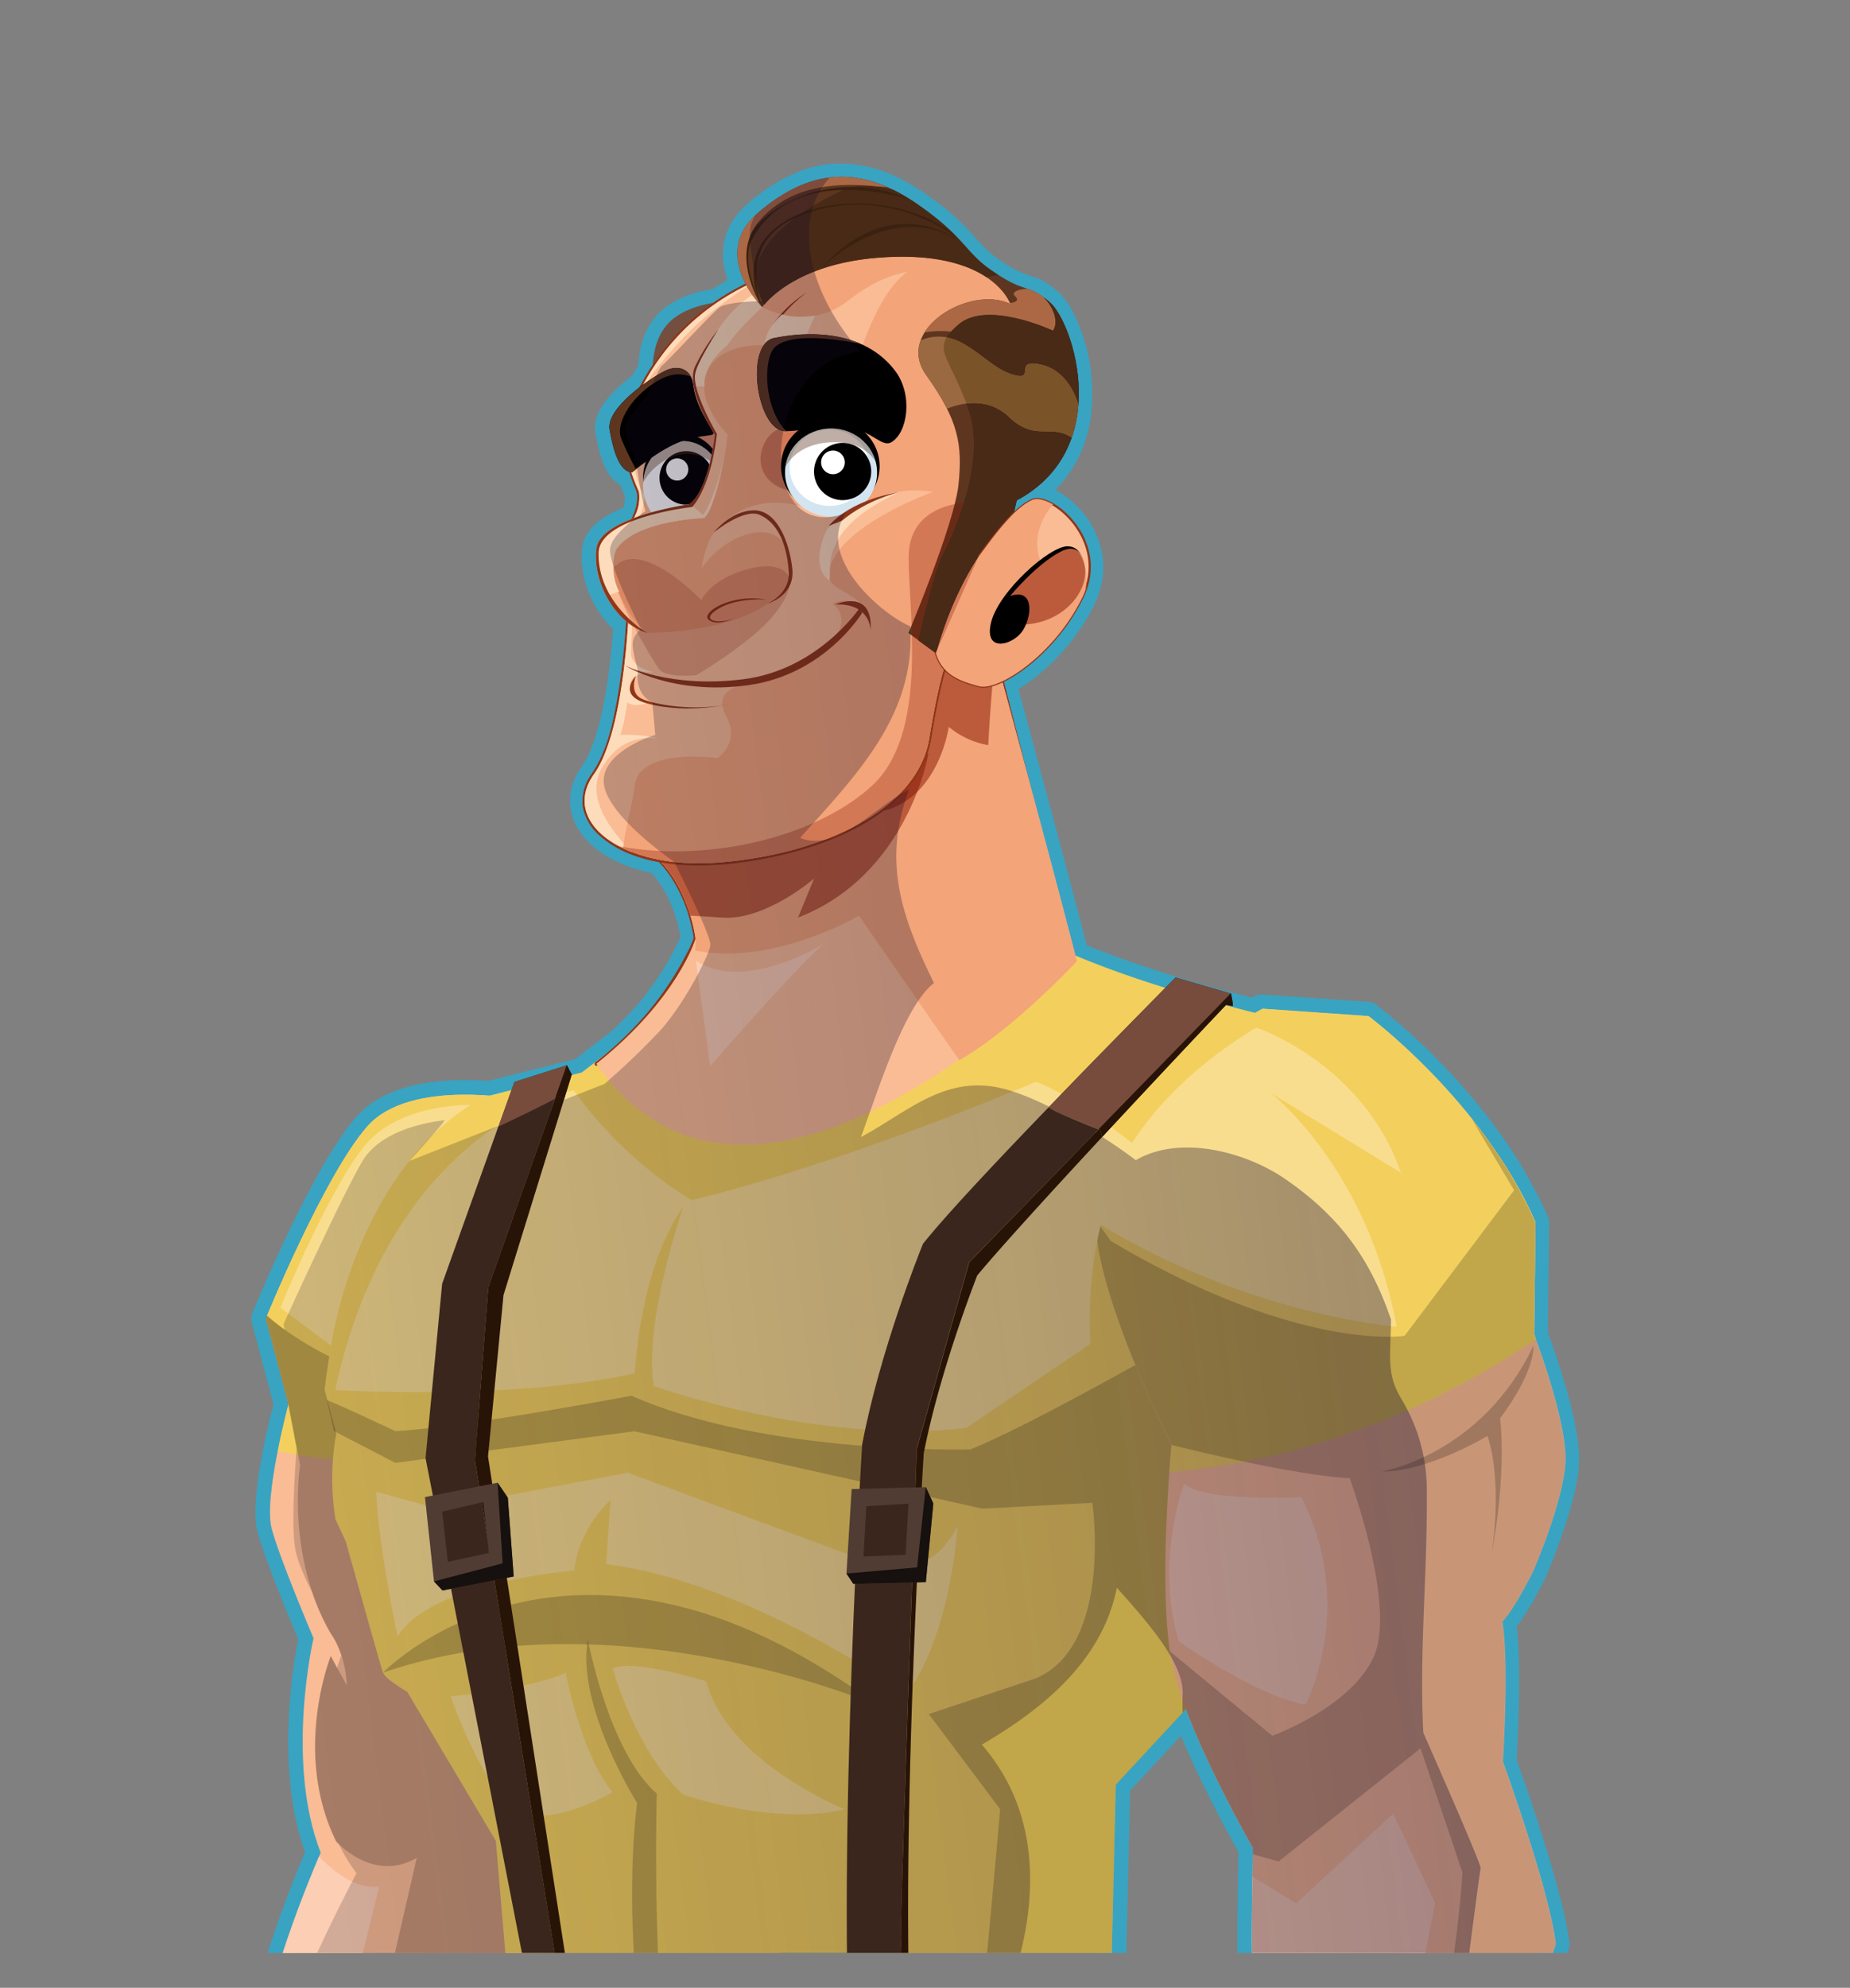 <svg xmlns="http://www.w3.org/2000/svg" xmlns:xlink="http://www.w3.org/1999/xlink" viewBox="0 0 636 683"><rect x="0" y="0" width="636" height="683" fill="#808080" stroke="none"/><defs><style>.cls-1,.cls-26,.cls-4{fill:none;}.cls-2{isolation:isolate;}.cls-3{clip-path:url(#clip-path);}.cls-4{stroke:#0bbbef;stroke-linejoin:round;stroke-width:10px;mix-blend-mode:overlay;}.cls-26,.cls-4{stroke-linecap:round;}.cls-30,.cls-31,.cls-4{opacity:0.6;}.cls-5{fill:#fabc95;}.cls-6{fill:#f3d05d;}.cls-18,.cls-7{opacity:0.2;}.cls-16,.cls-30,.cls-31,.cls-7{mix-blend-mode:multiply;}.cls-8{fill:#00518c;}.cls-9{fill:#8f3618;}.cls-10{fill:#f3a479;}.cls-11,.cls-14,.cls-19{fill:#851200;}.cls-11{opacity:0.5;}.cls-12{fill:#744f3f;}.cls-13{fill:#fddcbc;}.cls-14{opacity:0.3;}.cls-15{fill:#fff;}.cls-16,.cls-17{fill:#5e3620;}.cls-16{opacity:0.4;}.cls-20{fill:#ac6845;}.cls-21{fill:#492a17;}.cls-22{fill:#9b6941;}.cls-23{fill:#3b210f;}.cls-24{fill:#7b5329;}.cls-25{fill:#d2e5f0;}.cls-26{stroke:#8f3618;stroke-miterlimit:10;stroke-width:0.75px;}.cls-27{fill:#7ed2fc;}.cls-28{fill:#f9dd8f;}.cls-29{fill:#fcceb4;}.cls-30{fill:url(#linear-gradient);}.cls-31{fill:url(#linear-gradient-2);}.cls-32{fill:#3a261d;}.cls-33{fill:#281307;}.cls-34{fill:#774c3d;}.cls-35{fill:#513c33;}.cls-36{fill:#16100e;}</style><clipPath id="clip-path"><rect class="cls-1" x="-135.66" y="37" width="843.66" height="634" transform="translate(572.34 708) rotate(-180)"/></clipPath><linearGradient id="linear-gradient" x1="8368.39" y1="178.6" x2="8375.2" y2="179.46" gradientTransform="matrix(-1, 0, 0, 1, 8717.74, 0)" gradientUnits="userSpaceOnUse"><stop offset="0" stop-color="#2a184e"/><stop offset="0.4" stop-color="#160c28" stop-opacity="0.51"/><stop offset="0.78" stop-color="#06030b" stop-opacity="0.14"/><stop offset="1" stop-opacity="0"/></linearGradient><linearGradient id="linear-gradient-2" x1="7837.53" y1="688.21" x2="9055.24" y2="842.97" xlink:href="#linear-gradient"/></defs><g class="cls-2"><g id="Capa_1" data-name="Capa 1"><g class="cls-3"><path class="cls-4" d="M79.52,874.35c.14,1.66,1.75,4.14,4.25,7.07l2-.56,1.76,5.47c1.56,1.61,2.64,1.74,4.48,3.45l3.12-1,2.65,7.25c3.35,3,3.53,2.65,6.89,4.06l5.1-.85s1.66,4.2,3.32,8.47c5.25,4.18,9,7,9,7l20.23-7-.7-11.23,15.44-4.1L165.84,874s1.32-11.94-1-22.3c-.53-3.31-1.32-6-2.48-7.27-5.51-10.92-20.25-32.77-20.25-32.77l-13.25-22.09s29-34.68,41.77-44.33a9.21,9.21,0,0,0,1.34-1.32c-.72,3.1-9.24,41.29-6.23,111,3.14,72.73,37.7,146.3,37.7,146.3L205,1024.6l-3.14,19.23L209,1058l-2.35,17.56,4.71,14.21L205,1106.53a28.31,28.31,0,0,0,.63,3.7l-3.41.45-1.28,5.49s54.93,158.25,54.93,161.92-4.47,7.33.64,11.61a9.19,9.19,0,0,1,3.19,9.77s-7,6.72-12.13,12.83S194,1352,191.4,1353.24s-22.35-3.06-37,.61-14.69,15.28-14.69,15.28l-.1.38h0l-3.09,11.83s2,.77,5.51,1.88h0l.12,0,1.84.57h0c.65.2,1.35.41,2.07.61l.41.12,2,.57.32.09,2.43.65.58.14,2.18.55.59.14c.89.22,1.8.43,2.73.64l.73.16c.76.17,1.54.34,2.34.5l.8.17,3,.59.78.15,2.57.45.92.15c1.08.18,2.17.35,3.28.51l.75.11c.93.13,1.87.26,2.83.37l1,.13c1.17.14,2.34.27,3.54.38l.58.06,3.17.26,1,.07c1.25.09,2.5.16,3.76.22h.35c1.16,0,2.34.08,3.51.1h1c1.3,0,2.6,0,3.91,0,31.94-.61,49.18-1.22,57.48-8.55S284,1374,284,1374v6.72l6.38,4.28c21.08,3,62.59-5.5,62.59-5.5,1.28-6.11,3.84-25,3.84-25l-3.84-1.22c3.2-22-14.69-61.71-14.69-61.71l-10.21-4.28,3.19-3.66-3.19-6.11s-6.39-37.27-7-50.72-1.92-65.37-1.28-69-1.91-55.6-1.91-55.6L314,1096l-.49.07c.06-3.33-.12-5.43-.12-5.43l-12.57-17.56v-12.54l-8.64-5.85c1.57-5-.78-17.56-.78-17.56s-8.64-5-11-7.52-8.63-10.87-8.63-10.87l-4.71-111.19c28.27,87.78,66,119.55,66,119.55s7.07,26.75,2.36,31.77,3.14,18.39,5.49,24.25,3.14,30.09,3.14,30.09a22.59,22.59,0,0,0,2.72,6.74c4.57,17.59,19.35,71.92,33.69,95.8,17.25,28.72,22.36,67.83,23,70.27s-1.92,6.72-.64,9.17,3.19,5.49,1.27,9.77,2.56,4.28,2.56,4.28l3.83,8.55s-4.47,4.89-5.75,9.78,3.2,6.72,3.84,8.55-.64,7.33-.64,20.78-17.25,33.6-26.19,42.15-8,26.44-8,26.44l-4.47,1.22-.63,8.55s1.86,4.28,8.09,8.39h0l0,0c.38.25.76.49,1.17.73l.08,0c.39.23.8.47,1.22.7l.18.09,1.23.64.25.11,1.28.6.32.13c.43.18.86.37,1.32.54.13.06.27.1.41.15.44.17.88.34,1.34.5l.53.16,1.35.44.64.17c.45.13.9.26,1.37.38l.75.18c.45.11.91.22,1.39.32l.85.17,1.41.27,1,.15,1.43.22,1.11.13c.48,0,.95.12,1.44.16l1.25.11,1.44.11,1.39.07c.49,0,.95,0,1.45.06s1.08,0,1.63,0l1.36,0c1,0,2.07,0,3.14-.06,34.49-1.22,59.4-14.06,62-18.94s4.47-21.39,4.47-21.39c9.93,1.45,14.05-4.89,14.05-4.89l-.88-17.2h0l-.4-7.85s-1.27-10.38-4.47-15.27-6.38-29.94-6.38-29.94,1.91-9.16,2.55-11-4.47-3.66-8.3-3.66,3.83-4.28,5.11-6.73-5.75-22-5.75-22a125.92,125.92,0,0,1,1.28-33.6c3.19-18.33,2.55-94.1,1.27-106.32s-20-61.77-20-61.77l-4.49-3.82-1.26-1.07-1.54.38a34.79,34.79,0,0,0-2.28-8.67l-14.92-13.37-5.5-17.56-23.65-14.56,5.43-24.7-7.9-10.52s-5.92-37.31-6.42-49.4S385,783.7,385,783.7s3.46-15.77,5.92-22.6S382,680.69,382,680.69l1.57-67.45,24.13-26c8.42,22.39,23.07,47.75,23.07,47.75s0,.15,0,.41,0,.93,0,1.71h0c-.1,4.55-.34,15.8-.36,27.31v4c0,.62,0,1.23,0,1.85v.07c0,.62,0,1.23,0,1.84v.18c0,.55,0,1.1,0,1.65,0,.07,0,.14,0,.21,0,.58,0,1.16,0,1.74v.2c0,.5,0,1,0,1.47,0,.12,0,.24,0,.37l0,1.62v.09c0,.5,0,1,0,1.48v.35c0,1,.06,2,.1,3,0,.12,0,.23,0,.34,0,.42,0,.82,0,1.22a1.28,1.28,0,0,1,0,.19c0,.45,0,.88.07,1.3,0,.1,0,.2,0,.3,0,.35,0,.7.06,1,0,.08,0,.17,0,.25,0,.39.05.77.08,1.13,0,.08,0,.16,0,.24,0,.3,0,.6.07.88l0,.23c0,.34.06.65.09,1a1,1,0,0,1,0,.17l.09.72,0,.21c0,.26.08.52.12.75,0,0,0,0,0,.08,0,.2.08.39.11.57a.83.83,0,0,1,0,.15,5,5,0,0,0,.14.53c2.33,7.59,12.13,32.89,12.13,32.89l4.32,54.63s-17.8,19.38-28.09,30.85l-3.21,3.59-1.2,1.34-.88,1-1.39,1.55-.59.66-1.35,1.51-.54.61c-.5.56-1,1.1-1.45,1.63l-.23.25c-2.27,2.56-4.13,4.69-5.67,6.51l-.09.1-1,1.22-.07.09c-6.19,7.48-6.39,9.43-8.41,16.75-2.08,7.54.39,17,6.72,22.94a11.68,11.68,0,0,1,8.7,6.33s1.93,4.92,3.75,9.63c1,6.19,2.29,5.92,3,7.77,1.21,3.28,14.16,7.7,19,4.42s18.22-7.75,18.22-7.75,12.94-4.82,17.84-6.45c5.45-.82,12.14-11.82,12.14-11.82a7.69,7.69,0,0,0,5.5-.94,11.38,11.38,0,0,0,5.53-5.5c7.36-11.44-3-64-3-64l43.54-137.58c-2.33-19-18.2-62.62-18.2-62.62s2.14-34-.2-48.12c4-4,10.47-17,10.47-17s10.27-23.4,11.2-37.31c.81-12.05-7.82-36.4-10.16-42.73h0l0-.05c-.35-1-.56-1.5-.56-1.5l.47-38.58c-.66-1.52-1.36-3-2.07-4.49l-.66-1.34c-.53-1.06-1.06-2.1-1.6-3.14l-.74-1.39c-.6-1.11-1.22-2.2-1.84-3.29l-.54-1q-1.25-2.14-2.55-4.23l-.2-.3q-1.2-1.92-2.45-3.78c-.19-.3-.39-.59-.6-.89-.74-1.09-1.48-2.17-2.24-3.24l-.51-.72a215.67,215.67,0,0,0-41.42-43.08l-36.41-2.53c-.85.44-1.72.92-2.6,1.44-18.43-4.59-41.62-11.23-61.77-19.68-7.52-29.2-19.94-75.08-25.13-94.22,8.67-4.09,20.67-14.68,27.58-28.92.23-.49.44-1,.63-1.44s.31-.78.45-1.17h0c5.27-14.67-5.56-27.1-13.3-30.28h0c-.31-.13-.62-.24-.93-.34l-.06,0c-.29-.09-.56-.16-.83-.22l-.12,0a6.75,6.75,0,0,0-.72-.12l-.17,0c-.22,0-.42,0-.62,0h-.2a5,5,0,0,0-.56.07l-.18,0a4.62,4.62,0,0,0-.66.21,23.11,23.11,0,0,0-6.38,4.67l1.06-4.54c12.43-6.67,18.31-16.76,20.4-27.18h0q.27-1.32.45-2.64a1.38,1.38,0,0,0,0-.2h0a57.77,57.77,0,0,0-5.63-32.62h0c-.17-.32-.34-.62-.51-.92s-.25-.44-.38-.65-.23-.37-.34-.54-.31-.48-.46-.71-.3-.43-.46-.64l-.24-.32c-.21-.28-.43-.53-.64-.77l-.16-.17c-.23-.24-.46-.47-.68-.66-.37-.33-.72-.62-1.06-.89l-.13-.1-.13-.11c-.35-.28-.68-.53-1-.76l-.16-.12c-.31-.23-.61-.43-.9-.62l-.13-.08c-.29-.19-.57-.36-.84-.52l-.05,0c-.28-.16-.56-.3-.82-.43h0l-.78-.35-.06,0-.76-.3h0a39.64,39.64,0,0,1-10.84-5l-1.08-.7-.19-.13-1.3-.88c-9.06-6.26-9.06-11.53-25.74-22.94-.66-.45-1.31-.88-2-1.3h0a58.51,58.51,0,0,0-7.9-4.25h0a45.59,45.59,0,0,0-6-2.15l-.21,0c-1-.26-1.92-.49-2.87-.67h0a35.1,35.1,0,0,0-5.69-.62H290c-.9,0-1.81,0-2.7,0h-.14a34.47,34.47,0,0,0-5.35.76l-.29.07c-.85.2-1.69.42-2.53.68l-.26.09a39.31,39.31,0,0,0-5,2l-.39.18c-.79.38-1.57.78-2.35,1.22l-.39.22c-.79.44-1.57.9-2.35,1.4l-.06,0c-.79.5-1.57,1-2.35,1.58l-.45.32c-.75.54-1.49,1.1-2.24,1.69l-.44.35c-.77.61-1.54,1.25-2.31,1.91-9.76,8.44-7.3,18.25-3.72,24.81l-.34.16-.07,0c-1.12.56-2.24,1.15-3.35,1.76l-.18.1c-1.08.6-2.15,1.24-3.22,1.89a2.26,2.26,0,0,1-.26.16c-.8.5-1.61,1-2.4,1.56-4.56.6-10.2,2-14.6,5.12-5.73,4.1-7.71,10.86-7.85,17.79-.61,1-1.21,1.91-1.79,2.9-.09.14-.17.29-.26.44-.4.69-.8,1.4-1.19,2.11-5.93,4.34-12.42,10.56-11.54,15.49,1.3,7.28,3.36,14.32,7.52,14.65.69,2.06,1.51,4.27,2.54,6.58a14.08,14.08,0,0,1-1.23,8.15c-.13.3-.28.63-.44,1-6.48,2.41-12.28,5.82-12.89,10.41C204,197,208.36,208,215.93,214c-.93,14.8-3.69,40.74-11.75,52.06-.33.45-.61.91-.89,1.36l-.19.33c-.26.44-.5.89-.71,1.33l-.06.15c-.19.41-.35.81-.49,1.21a2.79,2.79,0,0,0-.12.34,12.75,12.75,0,0,0-.38,1.3,2.21,2.21,0,0,0-.05.25c-.08.37-.15.73-.2,1.1,0,.11,0,.23,0,.35-.05.41-.07.82-.08,1.24,0,.11,0,.22,0,.33,0,.33,0,.66.05,1,0,.12,0,.24,0,.37a11.22,11.22,0,0,0,.19,1.16c0,.14.07.27.1.41.08.29.16.59.26.88l.12.38c.13.37.28.73.44,1.08.07.16.15.31.22.47s.27.5.41.75.19.35.3.52.38.59.58.88l.37.5c.16.21.33.43.51.64s.41.48.63.72.37.4.56.59l.53.53.57.51.95.81.55.43.71.52.56.39c.42.28.85.56,1.29.83l.54.32.88.51.47.24c.55.29,1.1.57,1.68.83l.57.27c1.17.52,2.39,1,3.68,1.45l.53.18c.44.15.87.29,1.32.42l.67.2.15,0,.18.05c.33.09.66.19,1,.27l.63.16.52.13,1.54.35.63.13.57.12.24.24c.3.3.6.62.89.93l.33.36c.39.44.77.88,1.14,1.34l.08.11c.34.42.66.84,1,1.27l.3.42.69,1,.31.47c.22.33.42.67.63,1l.27.44.67,1.18.14.25c.27.5.54,1,.78,1.5l0,0c.24.47.46,1,.68,1.42.05.1.09.19.13.29l.52,1.18.12.29c.18.42.34.84.5,1.25l.06.14c.56,1.45,1,2.85,1.41,4.15h0a50.61,50.61,0,0,1,1.75,7.85s-4.25,11.67-15.51,25.25a125.31,125.31,0,0,1-9.62,10L200,368.5s-16.61,4.1-31.7,7.95c-12.45-1-32.31-.49-42,10.54-14.79,16.77-34.91,66.06-34.91,66.06l7.8,29.47-.08.34c0,.07,0,.16-.07.25a.94.94,0,0,0,0,.16c0,.1-.06.22-.09.34l-.06.22c0,.14-.08.3-.12.47s0,.13,0,.21-.1.39-.15.61l-.06.21c0,.21-.11.44-.16.66l-.08.31L98,487c0,.1-.05.2-.07.3l-.21.87a2.46,2.46,0,0,0-.07.29c-.07.3-.14.6-.22.92,0,.12-.06.24-.08.36-.08.32-.15.64-.23,1,0,.12,0,.24-.08.37q-.12.51-.24,1.05c0,.12,0,.24-.08.36-.08.37-.17.74-.25,1.11,0,.13-.05.26-.08.38-.08.39-.17.77-.25,1.17,0,.12-.05.25-.08.38-.09.4-.17.81-.26,1.22,0,.12,0,.24-.07.37-.09.42-.17.84-.26,1.27v.08h0c-1.92,9.64-3.57,21.1-2.07,26.7,2.88,10.67,14.38,37.6,14.38,37.6S98,605,110.27,636.49c0,0-.33.76-.89,2.1l-.07.15c-.1.25-.21.5-.33.79l-.1.23c-.11.28-.23.56-.36.86s-.33.81-.52,1.25c0,.12-.1.25-.15.37-.14.36-.29.71-.45,1.1l-.2.5-.46,1.13-.21.53-.5,1.24-.21.54-.56,1.39c-.06.18-.13.35-.2.52-.2.5-.39,1-.6,1.53l-.19.51L103.6,653l-.15.4c-.27.7-.53,1.41-.81,2.14l0,.08c-.87,2.32-1.76,4.77-2.65,7.3,0,.13-.1.27-.14.4-.25.69-.49,1.38-.73,2.08l-.21.61c-.21.64-.43,1.28-.65,1.93l-.23.69c-.21.63-.42,1.26-.62,1.89l-.24.74c-.21.63-.41,1.27-.61,1.92-.08.22-.15.45-.22.68-.22.7-.43,1.39-.64,2.09,0,.17-.11.34-.16.52-.26.85-.51,1.71-.76,2.56a.06.06,0,0,1,0,0c-.26.9-.51,1.8-.75,2.69a.19.19,0,0,0,0,.07q-.34,1.25-.66,2.46c-.06.24-.11.47-.17.7-.16.61-.31,1.21-.46,1.81-.07.29-.13.58-.2.86-.13.55-.25,1.09-.37,1.62l-.21.92c-.1.51-.21,1-.31,1.51-.07.32-.13.63-.19.94-.09.48-.18,1-.27,1.44,0,.31-.11.62-.16.92-.08.48-.15,1-.23,1.43,0,.28-.08.57-.13.85-.07.51-.13,1-.19,1.5,0,.23-.06.46-.08.69-.08.71-.15,1.42-.19,2.1-1.65,22.86-.23,89.15-.23,89.15s0,.25-.11.72c0,.11,0,.22,0,.35s-.06.35-.09.56,0,.19,0,.3,0,.17,0,.26-.06.41-.1.63a.77.77,0,0,1,0,.15c0,.17,0,.34-.08.52-.06.39-.12.82-.19,1.27a.59.59,0,0,1,0,.13l-.06.41c0,.28-.08.56-.12.86,0,.09,0,.19,0,.29,0,.31-.09.63-.14,1l-.06.37c-.06.41-.12.83-.18,1.27l0,.17c-.07.46-.14.94-.21,1.42,0,.1,0,.21,0,.32-.06.34-.11.69-.16,1.05s-.07.47-.1.71-.12.78-.18,1.19c0,.11,0,.23,0,.35-.08.56-.17,1.14-.25,1.73l0,.22c-.08.52-.16,1-.23,1.57,0,.15,0,.29-.07.44-.07.5-.14,1-.22,1.53,0,.11,0,.22,0,.33-.19,1.32-.38,2.68-.58,4.08v0c-.11.71-.21,1.42-.31,2.14v0C82.9,839.27,79,868.38,79.52,874.35ZM347.2,177.75c-.77.81-1.54,1.65-2.29,2.53v-.21C345.84,179.07,346.61,178.3,347.2,177.75Z"/><path class="cls-5" d="M109.75,899.26l-5.1.85c-3.36-1.41-3.54-1.05-6.89-4.06l-2.65-7.25-3.12,1c-1.84-1.71-2.92-1.84-4.48-3.45l-1.76-5.47-2,.56c-2.5-2.93-4.11-5.41-4.25-7.07-.82-9.91,10.4-83.66,10.4-83.66s-1.42-66.29.23-89.15,20.12-65,20.12-65c-12.32-31.5-2.46-73.68-2.46-73.68s-11.5-26.93-14.38-37.6,5.75-42.69,5.75-42.69l-7.8-29.47S111.5,403.76,126.29,387s53-9.14,53-9.14,1.24,185,5.34,232.22-1.23,125.51-14,135.17-41.77,44.33-41.77,44.33l13.25,22.09s14.74,21.85,20.25,32.77S165.84,874,165.84,874L157,892.42l-15.44,4.1.7,11.23-20.23,7s-3.73-2.82-9-7C111.41,903.46,109.75,899.26,109.75,899.26Z"/><path class="cls-6" d="M126.29,387c14.79-16.77,53-9.14,53-9.14s.4,59.36,1.49,119.42l-30.15,3.14s-31.14,4-55.12-1.9c1.73-8.74,3.68-16,3.68-16l-7.8-29.47S111.5,403.76,126.29,387Z"/><path class="cls-7" d="M134,910.52c-3.85-36.06-6.09-71.55-6.09-71.55s-21-33.83-16-60.16,31.35-140.45,31.35-140.45c-15.05,8.77-27.66-5.64-27.66-5.64C100.42,602,113.72,569,113.72,569l5.5,10.08c-.46-11.46-5.5-17.88-5.5-17.88-15.59-27.05-10.55-57.76-10.55-57.76l-4-20.92-7.8-29.47.42-1c12.61,10.92,27.88,17,27.88,17l39.43-19.26,20.5-35.19c.19,17.51.45,39.7.82,63V478c0,1.54.05,3.1.08,4.65,0,.5,0,1,0,1.5,0,1.26,0,2.52.07,3.79,0,.5,0,1,0,1.51,0,.78,0,1.56,0,2.34l.06,3.05,0,2.08c.84,46.05,2.08,92.58,3.86,113.11,4.11,47.26-1.23,125.51-14,135.17s-41.77,44.33-41.77,44.33l13.25,22.09s12,23.9,20.25,32.77c4.32,4.63,3.45,29.57,3.45,29.57L157,892.42l-15.44,4.1.7,11.23Z"/><path class="cls-8" d="M382,680.69s11.35,73.58,8.88,80.41S385,783.7,385,783.7s6.91,151.37,7.4,163.46,6.42,49.4,6.42,49.4l7.9,10.52-5.43,24.7,23.65,14.56,5.5,17.56,14.92,13.37s8.64,19.23-5.5,33.44-42.4,29.27-67.53,25.09S344,1113.22,344,1113.22s-.78-24.24-3.14-30.09-10.21-19.23-5.49-24.25-2.36-31.77-2.36-31.77-37.69-31.77-66-119.55l4.71,111.19s6.28,8.36,8.63,10.87,11,7.52,11,7.52,2.35,12.54.78,17.56l8.64,5.85v12.54l12.57,17.56s2.35,26.75-12.57,41-59.68,15.88-77,5-18.84-30.1-18.84-30.1l6.28-16.72-4.71-14.21L209,1058l-7.06-14.21L205,1024.6l-1.57-23.41s-34.56-73.57-37.7-146.3,6.28-111.2,6.28-111.2l-3.14-12.54L176,686.84S263.73,654.46,382,680.69Z"/><path class="cls-7" d="M329.66,808.48l-6.86-96,20.13-38.64c12.58,1.6,25.63,3.81,39.09,6.8,0,0,11.35,73.58,8.88,80.41S385,783.7,385,783.7s6.91,151.37,7.4,163.46,6.42,49.4,6.42,49.4l7.9,10.52-5.43,24.7,23.65,14.56,5.5,17.56,14.92,13.37s8.64,19.23-5.5,33.44c-9.66,9.72-25.92,19.81-43.27,23.91.67-18.57,3.12-37.45,3.12-37.45L414.16,1082l-8-11.57-28.2,1.45s8.68-28.93,2.17-26.76-33.27-16.63-33.27-16.63,12.3-1.45,18.8-2.89,12.3-18.8,12.3-18.8-23.87,1.44-32.55-8.68-.72-45.56-.72-45.56l-16.63-73C329.8,861.4,329.66,808.48,329.66,808.48Z"/><path class="cls-6" d="M236.66,340.32,200,368.5S169.59,376,153.7,380.25c0,0-33.58,24.32-42.1,97.29l4,15a87,87,0,0,0-.26,29.53l3.53,7.52s11.92,42.75,12.8,45.09S140,581.3,140,581.3l30.45,51.2,4.2,49.24s1.54,42.84,53.16,51.29,122-5.84,154.19-52.34l1.57-67.45,36.19-39,40.59-169.58,4.41-49.32s-68.5-12.4-110.07-34C317.81,302.23,236.66,340.32,236.66,340.32Z"/><path class="cls-9" d="M341.55,225.43l6.39,24.9,13.17,51.31q3.57,13.92,7.15,27.85l.43-.77-13.88,2.92-34.14,7.23q-21.75,4.65-43.49,9.37-20.79,4.53-41.54,9.22c-9.59,2.19-19.2,4.34-28.7,6.89-.7.18-1.4.37-2.09.57l.48,1.14a112.28,112.28,0,0,0,28-30.82,89.56,89.56,0,0,0,5.35-10.05c.5-1.13,1.18-2.17,1-3.41C238.35,313,234.77,304,229,297.16a44.55,44.55,0,0,0-6.73-6.07,3,3,0,0,1-.9-1.19,6.76,6.76,0,0,1,.35-4.28c1.72-5.16,5.42-9.77,8.84-13.89a160.35,160.35,0,0,1,17.08-17.4,206.69,206.69,0,0,1,22.23-17.21,149.44,149.44,0,0,1,24.46-13.51c7.49-3.18,15.49-5.69,23.65-6.14,6.95-.39,14,.89,19.83,4.91a27.48,27.48,0,0,1,3.9,3.32c.56.58,1.45-.3.89-.88a29.35,29.35,0,0,0-18.4-8.5c-7.74-.75-15.61.88-22.93,3.32a125.68,125.68,0,0,0-24.68,11.73,199.58,199.58,0,0,0-23.29,16.5,188.24,188.24,0,0,0-19.15,17.88c-4.38,4.73-8.69,9.78-11.8,15.46-1.45,2.65-3.75,7.11-1.67,10,.92,1.29,2.55,2,3.73,3a35,35,0,0,1,6.29,7.23,50.58,50.58,0,0,1,6.45,14.59c.44,1.62.82,3.26,1.12,4.91.07.43.11.87.21,1.29,0,.1,0,.17,0,.05a36.68,36.68,0,0,1-2.56,5.64,107.6,107.6,0,0,1-21.77,28.94A110,110,0,0,1,204.7,365c-.53.4-.26,1.35.48,1.14,8.74-2.46,17.64-4.43,26.49-6.47q20.27-4.65,40.59-9.06,21.92-4.79,43.86-9.47,17.89-3.83,35.8-7.6l11.5-2.42c1.76-.37,3.64-.6,5.38-1.13l.23,0a.63.63,0,0,0,.43-.77L356.23,277.6,345,233.75l-2.22-8.65A.63.63,0,0,0,341.55,225.43Z"/><path class="cls-5" d="M342.15,225.26s18.46,67.71,28.05,105c0,0-110.36,114.12-165.19,35.24,28.11-22.38,34.11-43,34.11-43s-2.39-20.88-17.11-30.8S306.55,188.64,342.15,225.26Z"/><path class="cls-10" d="M239.12,322.47s-2.39-20.88-17.11-30.8c-11-7.44,41.9-61.53,84.11-72.83a136.63,136.63,0,0,1,23.06-1,27.15,27.15,0,0,1,13,7.44s18.46,67.71,28.05,105c0,0-21.62,23.2-40.4,34-9.44-13.33-34.52-49.66-34.52-49.66s-29.34,17.3-56.27,12C239.16,324,239.12,322.47,239.12,322.47Z"/><path class="cls-11" d="M274.35,315.27l5.52-13.42S263.09,316.47,248,315.27c-4.18-.33-7.63-.48-10.62-.65-2.08-7-6.48-17-15.36-22.95-5-3.38,3.17-16.36,17.53-30.6,33.93-1.22,79.64-2.13,79.64-2.13S312.23,300.65,274.35,315.27Z"/><path class="cls-12" d="M254.85,103.39s-13.82-.75-22.62,5.53-8.79,18.84-6.78,28.64S254.85,103.39,254.85,103.39Z"/><path class="cls-11" d="M329.18,217.82a27.15,27.15,0,0,1,13,7.44s-1.51,13-2.44,30.77a29.4,29.4,0,0,1-13.57-6.27s-3.73,27.13-26.14,29.49-13.37-47.38-13.37-48.75a30.33,30.33,0,0,1,2.16-5,99.2,99.2,0,0,1,17.33-6.62A136.63,136.63,0,0,1,329.18,217.82Z"/><path class="cls-9" d="M345.63,179.47l2.65-9.77-.52.52c4-.88,7.65-4.17,10.08-7.31a33.69,33.69,0,0,0,5.86-13,53,53,0,0,0,1.06-18.24,50.6,50.6,0,0,0-14-29.42,51.9,51.9,0,0,0-31.65-14.86,127.64,127.64,0,0,0-23.94-.15,115.92,115.92,0,0,0-26.47,5.16A88.42,88.42,0,0,0,243,105.6a81.32,81.32,0,0,0-21.28,24,96.91,96.91,0,0,0-7.67,16.73,7,7,0,0,0-.63,2.25,14,14,0,0,0,.16,1.59,60.92,60.92,0,0,0,1.25,6.84,70.51,70.51,0,0,0,3.43,10.51,7.49,7.49,0,0,1,.79,2.58,13.69,13.69,0,0,1-.45,4.18c-.7,2.67-2.13,5.13-3.14,7.69a32,32,0,0,0-2.29,9.28A21.77,21.77,0,0,0,215,202c.47,1.05.66,1.05.64,2.07-.06,2.49-.17,5-.3,7.46a239.07,239.07,0,0,1-3.05,28.12c-1.59,9-3.64,18.63-8.91,26.27a15.87,15.87,0,0,0-3,11.39,17.32,17.32,0,0,0,6,10c8.76,7.74,21.7,9.95,33,10.07a117.08,117.08,0,0,0,20.55-1.82,129.53,129.53,0,0,0,19.4-4.76c11.23-3.73,22.47-9.21,30.77-17.84a38.49,38.49,0,0,0,8.38-12.86,43.2,43.2,0,0,0,2-8.41c.63-3.72,1.31-7.43,2.08-11.12,1.93-9.25,4.33-18.78,9.67-26.71,1-1.51,2.18-2.89,3.28-4.33a31.55,31.55,0,0,0,3.67-6.47,86.77,86.77,0,0,0,4.82-14.83c.6-2.49,1.16-5,1.58-7.52.16-.94-1.28-1.35-1.44-.4a91.57,91.57,0,0,1-6.38,22.27,29.14,29.14,0,0,1-3.66,6.33c-1.07,1.35-2.14,2.68-3.11,4.11a49.89,49.89,0,0,0-5.15,10.08,104.23,104.23,0,0,0-4.29,15c-.76,3.45-1.43,6.93-2,10.41a73.47,73.47,0,0,1-1.86,9.2c-3.25,10.43-11.74,18.2-20.91,23.62-10.86,6.42-23.21,10.21-35.57,12.44-13.14,2.36-27.06,3.35-40-.48-7.91-2.34-18.43-7.55-19.42-16.88-.45-4.24,1.49-7.57,3.69-11a46.15,46.15,0,0,0,5-11.55c2.92-9.46,4.32-19.39,5.32-29.22q1-10.14,1.32-20.34a8.42,8.42,0,0,0,0-1.23,4.58,4.58,0,0,0-.56-1.26,20.61,20.61,0,0,1-1.19-3.08,20.1,20.1,0,0,1-.81-5.71,28.43,28.43,0,0,1,2-9.76c.87-2.37,2.08-4.6,3-7a14.06,14.06,0,0,0,.91-7.39,24.52,24.52,0,0,0-1.43-3.6q-1-2.62-1.8-5.32a65.56,65.56,0,0,1-1.89-8.21,13.52,13.52,0,0,1-.4-3.46,19.35,19.35,0,0,1,1.35-3.75q.87-2.3,1.84-4.55,1.77-4.08,3.92-8a81.81,81.81,0,0,1,9.49-13.7A79.57,79.57,0,0,1,254.8,99.91a97.48,97.48,0,0,1,26-9.1,126.22,126.22,0,0,1,24.9-2.48c9.57,0,19.26.6,28.2,4.32a48.37,48.37,0,0,1,24.31,22.46,50.51,50.51,0,0,1,4.24,33.58c-1.6,7.44-5.27,15.14-12.22,18.91a10.64,10.64,0,0,1-2.86,1.17.76.76,0,0,0-.53.53l-2.64,9.77a.75.75,0,0,0,1.44.4Z"/><path class="cls-5" d="M344.91,179.27l2.65-9.77s15.07-3.26,16.7-28.72S348,90.47,317.62,88s-84.52,3.26-103.46,60.28a63,63,0,0,0,5.5,20.57,14.08,14.08,0,0,1-1.23,8.15c-2,4.68-7.94,15.27-2,26.07,0,0-.61,46.64-12.22,62.93s9.57,32.79,42.56,30.35,68.44-16.7,72.71-42.77,8.15-35.64,15.07-44,10.39-29.13,10.39-29.13"/><path class="cls-13" d="M217.41,292.82c-14.45-5.5-20.79-16.18-13.23-26.79,11.61-16.29,12.22-62.93,12.22-62.93-5.91-10.8,0-21.39,2-26.07a14.08,14.08,0,0,0,1.23-8.15,63,63,0,0,1-5.5-20.57c9.18-27.64,26.63-43.22,45.65-51.66-8.54,5.34-17.4,11.67-23.61,18.13-16.13,16.75-17.79,23.37-18.2,28.54s-1.66,18.41,3.51,26.89c0,0,.21,5.37-3.51,12s.62,0,.62,0-1.45,36.61-1.66,42S225,231,225,231a15.44,15.44,0,0,1-5.7-.66l2.8,1.07s-6.2,0-5.38,4.76c0,0,.22,3.69,5.59,5.47,0,0-4.14,1.56-6.62-.3,0,0-1.24,8.48-2.48,11.17,0,0,7.86-.42,13.65,1.44,0,0-12.82-3.51-20.27,10.55C201.1,275,211.6,287.18,217.41,292.82Z"/><path class="cls-14" d="M221.28,151.74c0-.47,13.22-10.15,23.2-4s1.39,13.52-8,16.29S221.28,151.74,221.28,151.74Z"/><path d="M221.06,164.23c0,8.38,6.13,15.17,13.68,15.17s13.67-6.79,13.67-15.17-6.12-15.16-13.67-15.16S221.06,155.86,221.06,164.23Z"/><path class="cls-15" d="M221.06,166.7c0,8.38,6.13,15.17,13.68,15.17s13.67-6.79,13.67-15.17-6.12-15.17-13.67-15.17S221.06,158.33,221.06,166.7Z"/><path d="M226.73,164.21a9.2,9.2,0,1,0,9.19-9.2A9.18,9.18,0,0,0,226.73,164.21Z"/><path class="cls-15" d="M229,161.31a3.81,3.81,0,1,0,3.81-3.81A3.82,3.82,0,0,0,229,161.31Z"/><path class="cls-16" d="M247.46,161.17c-3-3.13-8.92-7.1-16.34-4.2a19.89,19.89,0,0,0-10,8.77c.45-7.93,6.37-14.21,13.63-14.21C240.53,151.53,245.46,155.53,247.46,161.17Z"/><path d="M238.39,132.43c-.59-5.24-4.74-7.5-9.82-5s-20.29,12.79-19,20.18,3.42,14.56,7.72,14.68c0,0,9.6-8.06,17.1-10.7,6.58-2.33,11-1.55,10.92-2.76S239.27,140.26,238.39,132.43Z"/><path class="cls-17" d="M218.64,161.26c-.82.65-1.32,1.07-1.32,1.07-4.3-.12-6.4-7.29-7.72-14.68s13.9-17.64,19-20.18c4-2,7.4-1,9,2-2.51-1.06-6.17-1.51-10.71.93-9,4.86-15.79,14.75-13.19,20.65C215.34,155,217.41,159,218.64,161.26Z"/><path class="cls-5" d="M247,113.14a67.49,67.49,0,0,0-8,12.68c-3.68,7.57,6.75,23.53,6.75,23.53s-2,19.23-8.8,23.93c0,0-30.45,4.3-31.89,15.14S211,214,222.47,217.47c0,0,37.51,10.91,55.52-4.36S291.8,120.62,247,113.14Z"/><path class="cls-10" d="M262.73,118.64s-15.18-1.16-19.62,9.11,7,21.48,7,21.48-2,22.2-8.34,28.74c0,0-20.2.67-28.56,8.63-6.69,6.37,1,24.37,9.25,30.87,0,0,27.16.23,41.42-10.07,0,0,10.05-2.12,7.25-16.37s-21.72-7.94-29.89,4.21c0,0,.93-9.34,5.83-14.25s16.12-12.84,34.33-4.9S290.52,120.75,262.73,118.64Z"/><path class="cls-9" d="M263.89,207.4c4.91-1.69,9.13-5.54,8.51-11.78-.86-8.67-5-20.26-13.1-20.26s-14,7.65-14,7.65,10.25-8.45,15.77-6.15,9.38,8.88,10.09,19.61C271.69,204,263.89,207.4,263.89,207.4Z"/><path class="cls-9" d="M263.47,206s-9.86-.78-16.44,3.12-.87,5.53,5.19,3.46c0,0-6,2.68-8.65.34S251,203.87,263.47,206Z"/><path class="cls-10" d="M218.16,270.09c1.6-13.48,28.55-9.63,28.55-9.63s8-5.45,2.89-14.43,6.09-10.91,6.09-10.91c14.12-2.25,28.88-10.59,32.41-17.65s-1.93-9.94-1.93-9.94a9.51,9.51,0,0,1,10.91,1.28c-5.45-7.7-17.65-5.77-9.62-18.29S320.82,169,320.82,169c-14.76-2.25-23.74,4.17-23.74,4.17l-9-23.1S298,94.28,317,91.39a56.82,56.82,0,0,1,16.4.25,49.24,49.24,0,0,1,30.89,49.14c-1.63,25.46-16.7,28.72-16.7,28.72l-2.65,9.77v1.22s-3.46,20.78-10.39,29.13-10.79,17.92-15.07,44-39.71,40.32-72.71,42.77c-13.18,1-24.47-1.08-32.54-4.93C214.94,284.52,217.39,276.53,218.16,270.09Z"/><path class="cls-9" d="M299.29,216.71s.2-9.46-12.13-9.05C287.16,207.66,300.31,201.91,299.29,216.71Z"/><path class="cls-9" d="M296.41,210.54s-12.75,21.17-39.06,24.87-42.55-6.78-42.55-6.78,15.42,8,40.91,4.73,39.67-24.26,39.67-24.26Z"/><path class="cls-10" d="M317.62,88a52,52,0,0,1,25.54,8.84c-1.07-.07-2.64-.34-2.64-.34-23.84-7.08-35.42-3.54-49.22,7-14,10.76-29.26,2-29.26,2,.85-5.39,5.1-9.89,10.3-13.43C288.72,87.4,305.18,87,317.62,88Z"/><g class="cls-18"><path class="cls-19" d="M210.77,195.53l.06-.08a1.37,1.37,0,0,1,1-1.17c9.48-8.87,29.28,11.92,29.28,11.92s3.16-7.39,16.45-10.76c10-2.54,13,1.15,13.8,3.12h0c.05.14,1.68,4.81-6.43,14s-25.51,19.4-25.51,19.4-10.76,1.27-13.08-2.32-15-24-15.61-33.32a2.86,2.86,0,0,1,0-.52A1.81,1.81,0,0,1,210.77,195.53Z"/><path class="cls-19" d="M272.15,198.81l-.75-.24h0Z"/></g><path class="cls-17" d="M262,105.54S244,87.49,260.37,73.32s33.68-17.76,54.54-3.49c16.68,11.41,16.68,16.68,25.74,22.94,12.61,8.71,12.22,4.16,20.27,11.11s22.22,50-11.39,68.05l-1.11,4.72s-17.22,13.89-26.66,47.78l-9.45-6.94s15.84-37.5,17.22-51.12,0-21.94-11.11-37.49,15-31.11,28.89-24.45c0,0-6.41-19.2-46.11-15.83C271.76,91.1,262,105.54,262,105.54Z"/><path class="cls-9" d="M218.59,232.28s-2.34,5.63,1.88,7.73,19,4.69,31.16,1.64c0,0-14.68,4-29.29,0C212,238.84,218.59,232.28,218.59,232.28Z"/><path class="cls-13" d="M250.12,149.23s-3.68,25.64-8.06,28.77c0,0-23.51.73-30.16,10.77,0,0-3.05,5.08.56,14.44,0,0-5-7.44-.9-15.45s25.28-11,30-10.59C241.58,177.17,247.22,170,250.12,149.23Z"/><path class="cls-13" d="M205.48,188.42c1.3-9.79,26.25-14.24,31.08-15,.79.2,1.38.37,1.38.37l4.41,3.66s-23.07.25-30.64,11.09c0,0-2.54,7.81,1.13,14.68a27.94,27.94,0,0,1-4.08,1.39C206.08,199.38,204.81,193.48,205.48,188.42Z"/><path class="cls-13" d="M238.76,127.86c.36-.37,7.16-18.41,19.77-26.48l3.51,4.16s-8.14,7.26-12,13.16c0,0-8.79,6.53-7.79,14.14,0,0-2.59-.35-3,.36A13.74,13.74,0,0,1,238.76,127.86Z"/><path class="cls-9" d="M277.48,100.35a53.25,53.25,0,0,0-13.84,15.59S265.48,108.14,277.48,100.35Z"/><path class="cls-13" d="M268.89,108s-5.56,4.64-5.87,9.75c0,0,5.1-3.25,14.38-2.94l2.79-6.35S272.92,109.66,268.89,108Z"/><path class="cls-9" d="M247,113.14a67.49,67.49,0,0,0-8,12.68c-3.68,7.57,6.75,23.53,6.75,23.53s-2,19.23-8.8,23.93c0,0-30.45,4.3-31.89,15.14S211,214,222.47,217.47c0,0-16.9-9.83-16.7-27.4.14-12.4,32.17-15.86,32.17-15.86s6.33-6.1,8.51-25.11c0,0-9.26-15.8-7.28-21.31C239.17,127.79,239.4,125.07,247,113.14Z"/><path class="cls-14" d="M291.82,150.05c-5.54-4.15-18.6-5.69-25.05-2.16s-9.38,17.68,5.22,20.9S291.82,150.05,291.82,150.05Z"/><path class="cls-14" d="M212.89,290.79c32,5.87,68.69-3.86,87.08-21,19.25-18,12.4-59,12.4-78.28s21-18.83,21-18.83,5.11,2.21,11.93,5.32l-.35,1.29v1.22s-3.46,20.78-10.39,29.13-10.79,17.92-15.07,44-39.71,40.32-72.71,42.77C232.83,297.41,221,295.06,212.89,290.79Z"/><path class="cls-20" d="M345.3,103.66l1.25.52h.15l.61.25-.12-.3c1.23-.14,3.62-.65,1.77-2.36-1.32-1.22.62-2.44,4.32-2.52,2.14.72,4.05,1.53,7.64,4.63a19.2,19.2,0,0,1,3.87,5.38c.23,3.06.43,6.36.13,6-.56-.55-24.86-10.2-32.09-3.34-.92.87-1.84,1.69-2.75,2.46a35.9,35.9,0,0,0-12.23-.18C322.89,106.08,336,100.76,345.3,103.66Z"/><path class="cls-21" d="M288.85,65.72c5.61-2.73,12.18-2.23,18.34-.45a64.18,64.18,0,0,1,7.72,4.56c16.68,11.41,16.68,16.68,25.74,22.94.94.65,1.8,1.22,2.61,1.73-1.21.19-2.61.48-4,.81-6.55-4.4-18.09-8.4-38-6.71-25.2,2.14-35.95,13-38.52,16.12C252,86.9,273.6,73.14,288.85,65.72Z"/><path class="cls-21" d="M315.68,220c1.69-7.11,5.8-24,7.81-28.05,2.57-5.13,16.26-32.08,9.42-51.33s-13.26-20.53-3.43-29.09S362,113.63,362,113.63c1.81-2.47.81-7.49-3.24-11.51.66.49,1.37,1.07,2.17,1.76,8.06,6.94,22.22,50-11.39,68.05l-1.11,4.72s-17.22,13.89-26.66,47.78Z"/><path class="cls-21" d="M315.68,220c1.69-7.11,5.8-24,7.81-28.05,2.57-5.13,16.26-32.08,9.42-51.33s-13.26-20.53-3.43-29.09S362,113.63,362,113.63c1.81-2.47.81-7.49-3.24-11.51.66.49,1.37,1.07,2.17,1.76,8.06,6.94,22.22,50-11.39,68.05l-1.11,4.72s-17.22,13.89-26.66,47.78Z"/><path class="cls-22" d="M325.57,140.45a86.43,86.43,0,0,0-7.15-11.57c-2.93-4.11-3.25-8.22-1.9-11.92,13.18-5.59,21.47,8.3,30.82,11.48,9.79,3.32.2-5.49,10.58-3.14,9.11,2.07,12.18,11.53,12.79,13.8a44.53,44.53,0,0,1-2.3,11.22c-7.1-4.73-12.72,1.39-21.46-7C339.17,135.85,329.31,138.88,325.57,140.45Z"/><path class="cls-23" d="M262,105.54s-10.8-15.17-3.5-25.89,31.15-21.8,54.2-11.07c0,0-39.49-13.43-54.08,13.58C254.09,90.6,262,105.54,262,105.54Z"/><path class="cls-23" d="M262,105.54s-10.11-17.82,7.1-29,46.64-7.4,59.72,5c0,0-25.34-19.85-55.42-6.71C253,83.76,262,105.54,262,105.54Z"/><path class="cls-23" d="M282.57,92s23.4-24.1,47.5-9.12C330.07,82.9,306.83,64.65,282.57,92Z"/><path class="cls-24" d="M325.43,115.92c8.41,1.63,14.85,10.12,21.91,12.52,9.79,3.32.2-5.49,10.58-3.14,9.11,2.07,12.18,11.53,12.79,13.8-.07.93-.17,1.86-.29,2.79,0,.07,0,.14,0,.2-.12.89-.27,1.77-.45,2.65v0a42.42,42.42,0,0,1-1.52,5.56c-7.1-4.73-12.72,1.39-21.46-7a17.43,17.43,0,0,0-14.75-4.65C327,124.82,322.35,121,325.43,115.92Z"/><path d="M268.5,160.18c0,9,7.59,16.25,16.95,16.25s16.95-7.28,16.95-16.25-7.59-16.25-16.95-16.25S268.5,151.21,268.5,160.18Z"/><path class="cls-25" d="M269.89,162.38c0,8.38,7.08,15.17,15.82,15.17s15.82-6.79,15.82-15.17-7.08-15.16-15.82-15.16S269.89,154,269.89,162.38Z"/><path class="cls-15" d="M271.49,160.69c0,7.27,6.14,13.15,13.71,13.15s13.72-5.88,13.72-13.15-6.14-13.15-13.72-13.15S271.49,153.43,271.49,160.69Z"/><path d="M279.85,162a9.83,9.83,0,1,0,9.83-9.82A9.83,9.83,0,0,0,279.85,162Z"/><path class="cls-15" d="M282.29,158.87a4.07,4.07,0,1,0,4.07-4.07A4.07,4.07,0,0,0,282.29,158.87Z"/><path class="cls-16" d="M286.68,151.93c-9.86.16-14.5,4.74-16.62,8.38a15.94,15.94,0,0,1,31-1.67C298.78,155.12,294.57,151.81,286.68,151.93Z"/><path d="M306.33,152c5.66-3.14,7.64-16.13,1.55-24.38-7.17-9.71-20.93-15.45-41.7-11.47-10.36,2-6,32.11,3.87,32,8.49-.11,15.11-3.31,22.61-1.33S303.36,153.61,306.33,152Z"/><path class="cls-17" d="M266.18,116.11c12.41-2.38,22.3-1.27,29.79,2.07-5.54-1.16-27.33-5.13-30.81,2.88-2.94,6.79-1.39,20.3,5,27h-.12C260.21,148.22,255.82,118.09,266.18,116.11Z"/><path class="cls-13" d="M309.21,169.07s-16.36,2.5-25,13c0,0-6.29,12.11.93,17.47C286.05,195.06,281.32,181.93,309.21,169.07Z"/><path class="cls-9" d="M309.21,169.07s-11.16,2.58-19.74,9.83l-4.54,1.8S291.25,172.1,309.21,169.07Z"/><path class="cls-5" d="M336.57,191.08c5-6.76,11.92-16.49,18.28-19.28s26.83,13.71,17.29,33.39-28.81,32.39-35.57,30.6-12.63-4-14.81-11.36"/><path class="cls-26" d="M336.57,191.08c5-6.76,11.92-16.49,18.28-19.28s26.83,13.71,17.29,33.39-28.81,32.39-35.57,30.6-12.63-4-14.81-11.36"/><path class="cls-10" d="M321.76,224.43l14.81-33.35c5-6.76,11.92-16.49,18.28-19.28,1.67-.73,4.31-.12,7.13,1.51-3.82,4.6-7.42,11.68-4.1,20.1,0,0,5.27-6,9.29-5.71,3.26.21,7.36,5.21,6.05,14.87a25,25,0,0,1-1.08,2.62c-9.54,19.67-28.81,32.39-35.57,30.6S323.94,231.78,321.76,224.43Z"/><path class="cls-11" d="M342.58,215.72s.23-8.42,5.26-13.33S358.6,192,360.71,190.81s9.12-6.67,11.92,2.57-7.6,22.45-24.2,21.17Z"/><path d="M373.13,197.24s.2-9.34-6-9.54-23.84,15.5-26.43,26.23,7.95,7.75,11.13,2.38,3.38-14.3-4.57-11.52c0,0,8.94-10.93,17.49-15.3S373.13,197.24,373.13,197.24Z"/><path class="cls-20" d="M260.37,73.32c13.73-11.87,28.1-16.31,44.66-9l-6.18-.51c-12.41-1-27.77.22-38,12.31s1.2,29.47,1.2,29.47S244,87.49,260.37,73.32Z"/><path class="cls-7" d="M135.93,491.73c23.1-1.21,81.17-12.17,81.17-12.17C263.1,500,333.64,498,333.64,498c27-10.82,102.56-55,120-65.31l-33.89,141.6-36.19,39L382,680.69c-13.6,19.63-34,33.5-56.92,42.36,5.86-7.77,10.19-13.87,10.58-16.56,2-14.31,8.18-84.85,8.18-84.85l-24.54-32.71,36.8-12.26c26.58-11.25,19.42-60.31,19.42-60.31l-37.82,2-119.6-26.58-82.19,10.86-21.09-10.95-2.43-10.54C112.56,480.73,135.93,491.73,135.93,491.73Z"/><path class="cls-7" d="M301.53,585.91s-89.93-38.58-169.89-11.19C131.64,574.72,196.14,507.78,301.53,585.91Z"/><path class="cls-7" d="M202.09,563.35s7.29,38.77,23.71,52.91c0,0-2.28,78.91,7.3,116.76l-8.21-2.28S213,669.62,219,619.45C219,619.45,198,586.16,202.09,563.35Z"/><path class="cls-5" d="M420.09,814.08c-24.26,27.07-22.94,25.32-26.1,36.79-2.08,7.54.39,17,6.72,22.94a11.68,11.68,0,0,1,8.7,6.33s5.52,14.12,6.73,17.4,14.16,7.7,19,4.42,18.22-7.75,18.22-7.75,12.38-5.63,17.84-6.45,12.14-11.82,12.14-11.82,5.73,1.8,11-6.44c7.36-11.44-3-64-3-64l43.54-137.58c-2.33-19-18.2-62.62-18.2-62.62s2.14-34-.2-48.12c4-4,10.47-17,10.47-17s10.27-23.4,11.2-37.31-10.74-44.28-10.74-44.28l.47-38.58c-18.21-41.75-57.42-70.84-57.42-70.84l-36.41-2.53c-23.34,12-61.15,55-56.48,82.22s25.2,67.68,25.2,67.68-5.13,52.5.47,76.53,27.54,62,27.54,62-1.4,53.13.94,60.72,12.13,32.89,12.13,32.89l4.32,54.63S430.38,802.61,420.09,814.08Z"/><path class="cls-6" d="M402.78,496.47s-20.54-40.48-25.2-67.68,33.14-70.2,56.48-82.22l36.41,2.53s39.21,29.09,57.42,70.84l-.47,38.58s.22.56.58,1.55c-26.47,18-70.23,41-126,45.75C402.43,500.08,402.78,496.47,402.78,496.47Z"/><path class="cls-7" d="M381.91,426.42l-4.5-6.22a30.7,30.7,0,0,0,.17,8.59c4.66,27.2,25.2,67.68,25.2,67.68s40.14,10.21,61.22,11.46c0,0,16.1,43.58,8.34,61.14s-34.94,27.34-34.94,27.34l-35.19-29c.3,2,.64,3.85,1,5.56,5.6,24,27.54,62,27.54,62s0,.77-.05,2.12l8.85,2.5,48.81-38.88,14.42,42.64s-3,57-24.56,122.15l-2.88,26.05L450.9,873s-17.48,29.21-37.8,16.45c1,6.58,2.34,6.24,3,8.13,1.21,3.28,14.16,7.7,19,4.42s18.22-7.75,18.22-7.75,12.94-4.82,17.84-6.45c5.23-1.75,12.14-11.82,12.14-11.82a11.06,11.06,0,0,0,11-6.44c6.1-12.15-3-64-3-64l43.54-137.58c-2.33-19-18.2-62.62-18.2-62.62s2.14-34-.2-48.12c4-4,10.47-17,10.47-17s10.27-23.4,11.2-37.31-10.74-44.28-10.74-44.28l.47-38.58a161.78,161.78,0,0,0-21.8-35.45l14.48,24.37L482.86,459S446.53,464.73,381.91,426.42Z"/><path class="cls-27" d="M382.14,681.88s-40.56,65.37-152.4,51.19c0,0-44.9-5.9-54.35-43.71,0,0-2,39.78,56.32,47.26S349.85,729.13,382.14,681.88Z"/><path class="cls-28" d="M480.13,455.87S429.2,452,377.41,420.2c0,0,4.78-37.13,54.47-67.1,0,0,36.64,12.1,49.7,49.82l-45-27.57S470,400.74,480.13,455.87Z"/><path class="cls-28" d="M161.68,379.7S139.2,379,126.86,392s-30.46,57.3-30.46,57.3l17.41,13.06S121.79,405.09,161.68,379.7Z"/><path class="cls-28" d="M197.23,374.63s-62.39,12.33-82,103c0,0,61.66,3.63,103-5.8,0,0,1.45-35.54,16.69-57.31,0,0-13.78,39.9-10.16,61.66,0,0,55.86,20.31,107.36,14.51l42.8-29s-3.63-40.62,15.23-68.18c0,0-22.49-18.14-34.09-21.76,0,0-64.56,27.56-118.24,40.62C237.85,412.35,215.36,400,197.23,374.63Z"/><path class="cls-28" d="M329.21,524.28s-2.2,37.34-17.57,57.84c0,0-54.18-38.81-103.24-44.66l1.47-22s-11,9.52-12.45,24.16c0,0-49.06,3.66-60.77,22.7,0,0-6.59-31.48-7.32-49.79l21.23,5.86L215.72,506l87.13,32.22S319.69,543.31,329.21,524.28Z"/><path class="cls-28" d="M210.6,573.33s8.05,28.56,24.16,43.2c0,0,30.75,11,55.65,5.13,0,0-40.27-16.11-47.59-43.93C242.82,577.73,217.19,569.67,210.6,573.33Z"/><path class="cls-28" d="M194.49,574.8s5.13,27.82,16.11,41c0,0-22.7,13.18-33.68,5.86s-22-38.81-22-38.81S181.31,580.66,194.49,574.8Z"/><path class="cls-29" d="M447.38,514.39s-33.34,1.86-40.29-4.63c0,0-10.19,26.4-1.85,54.18,0,0,25.93,18.53,43.53,21.77C448.77,585.71,466.65,552.31,447.38,514.39Z"/><path class="cls-29" d="M239.23,330.08l4.92,36.25s25.06-29.09,38.93-42.07C283.08,324.26,256.23,341.27,239.23,330.08Z"/><path class="cls-29" d="M420.09,814.08c10.29-11.47,28.09-30.85,28.09-30.85l-4.32-54.63s-9.8-25.3-12.13-32.89c-1.7-5.52-1.42-35.16-1.14-50.89l15,9.16L479,623.14,493.44,654s-23.92,118.95-25.81,123.36-12,35.88-12,35.88-13.21,44-18.88,45.31l.63-32.73S407.21,844.06,404.69,851c-1.19,3.28-4.22-2.76-6.8-10.77C400.63,835.71,406.11,829.69,420.09,814.08Z"/><path class="cls-29" d="M90.15,701.54c1.47-20.46,16.4-56.33,19.54-63.68,5.29,5.58,12.61,11.09,20.59,10.46,0,0-18.25,75.52-18.25,72.38s-3.78-20.77-3.78-20.77-6.92,95-6.92,98.18,13.85,52.24,13.85,52.24l-5,34s-8.81-6.3-8.81-8.19.63-23.91.63-23.91-6.29,23.91-6.92,21.4-5.67-12-5.67-12l2.52-22s-4,2.18-9.61,5.18c3.09-24.27,7.64-54.14,7.64-54.14S88.5,724.4,90.15,701.54Z"/><path class="cls-7" d="M527.16,462.36s1,8.34-11.47,25c0,0,2.6,17.36-3.12,48,0,0,4.43-24.49-1.18-42,0,0-20.19,12.27-36.35,12.27C475,505.62,509.44,499.89,527.16,462.36Z"/><path class="cls-30" d="M344.91,180.07c.93-1,1.7-1.77,2.29-2.32-.77.81-1.54,1.65-2.29,2.53Z"/><path class="cls-31" d="M95.51,845.54c-.78,4.41-1.56,30.37,1.56,32.7s14.53,15.83,14.79,17.39c.15.87.77,6.94,1.3,12.17,5.19,4.14,8.89,6.93,8.89,6.93l1.56-.54c4.25-1.15,7.65-2.85,10.14-5.88.07.74.15,1.47.23,2.21l8.3-2.77-.7-11.23,15.44-4.1L165.84,874s0-.27.07-.72a85.54,85.54,0,0,0-.13-15.87,52.22,52.22,0,0,0-.91-5.69,22.64,22.64,0,0,0-1.59-5.9h0a5.55,5.55,0,0,0-.89-1.39c-8.26-8.87-20.25-32.77-20.25-32.77l-13.25-22.09s26.64-31.82,40.07-43h0l.74-.6c.32-.26.65-.52,1-.75a7,7,0,0,0,.66-.59l.05,0q.31-.32.63-.69c-.19.82-.92,4.06-1.83,9.64-2.57,15.68-6.62,49.92-4.4,101.33,3.14,72.73,37.7,146.3,37.7,146.3L205,1024.6l-3.14,19.23L209,1058l-2.35,17.56,4.71,14.21L205,1106.53a28.31,28.31,0,0,0,.63,3.7l-3.41.45-1.28,5.49s54.93,158.25,54.93,161.92-4.47,7.33.64,11.61a9.19,9.19,0,0,1,3.19,9.77s-7,6.72-12.13,12.83S194,1352,191.4,1353.24s-22.35-3.06-37,.61-14.69,15.28-14.69,15.28l-.1.38-3.09,11.83s.9.35,2.53.9c.82.28,1.81.61,3,1l.12,0,1.84.57h0c.65.2,1.35.41,2.07.61l.41.12,2,.57.32.09,2.43.65.58.14,2.18.55.59.14c.89.22,1.8.43,2.73.64l.73.16c.76.17,1.54.34,2.34.5l.8.17,3,.59.78.15,2.57.45.92.15c1.08.18,2.17.35,3.28.51l.75.11c.93.13,1.87.26,2.83.37l1,.13c1.17.14,2.34.27,3.54.38l.58.06,3.17.26,1,.07c1.25.09,2.5.16,3.76.22h.35c1.16,0,2.34.08,3.51.1h1c1.3,0,2.6,0,3.91,0,31.94-.61,49.18-1.22,57.48-8.55S284,1374,284,1374v6.72l6.38,4.28a90.35,90.35,0,0,0,15.66.56c3.21-10.54,11.93-19.29,9-31.15,0-3.76-2.51-8.78-7.53-8.78,3.76-10,3.76-21.32,1.26-31.35-12.54-61.45-8.78-120.39-18.81-181.84-1.26-11.28-17.56-20.06-15.05-37.62,0-5-7.53-7.52-8.78-12.54-3.76-7.52,10-16.3,3.76-21.32-8.78-8.78-16.3-22.57-16.3-33.86,1.25-3.76-7.53-8.78-8.78-15-2.51-8.78,1.25-18.81,2.51-27.59,1.25-17.55-6.27-35.11-6.27-51.41,1.25-28.85,2.51-57.69,12.54-85.28,5.47,28.74,13.44,56.49,22.08,84.08,26.75,69.42,57.39,95.25,57.39,95.25s7.07,26.75,2.36,31.77,3.14,18.39,5.49,24.25,3.14,30.09,3.14,30.09a22.59,22.59,0,0,0,2.72,6.74c4.57,17.59,19.35,71.92,33.69,95.8,17.25,28.72,22.36,67.83,23,70.27s-1.92,6.72-.64,9.17,3.19,5.49,1.27,9.77,2.56,4.28,2.56,4.28l3.83,8.55s-4.47,4.89-5.75,9.78,3.2,6.72,3.84,8.55-.64,7.33-.64,20.78-17.25,33.6-26.19,42.15-8,26.44-8,26.44l-4.47,1.22-.63,8.55s1.86,4.28,8.09,8.39l0,0c.38.25.76.49,1.17.73l.08,0c.39.23.8.47,1.22.7l.18.09,1.23.64.25.11,1.28.6.32.13c.43.18.86.37,1.32.54.13.06.27.1.41.15.44.17.88.34,1.34.5l.53.16,1.35.44.64.17c.45.13.9.26,1.37.38l.75.18c.45.11.91.22,1.39.32l.85.17,1.41.27,1,.15,1.43.22,1.11.13c.48,0,.95.12,1.44.16l1.25.11,1.44.11,1.39.07c.49,0,.95,0,1.45.06s1.08,0,1.63,0l1.36,0h.49q.65-12.55,1.26-25.15c0-2.51,5-7.52,8.78-10,8.78-3.76,17.56-8.78,23.83-16.3,7.52-12.54,5-27.59,7.52-38.88,10-61.45-5-119.14-17.56-181.84-3.76-18.81-3.76-47.65-16.3-62.7-5-7.52,8.78-26.34,5-40.13-3.77-11.29-23.83-13.79-28.85-22.57s-13.79-17.56-23.82-21.32c3.76-7.53,12.54-13.8,8.78-21.32-5-8.78-13.8-16.3-26.34-17.56,3.76-32.6-1.25-67.72-11.29-100.32-3.76-15,5-35.12,5-53.93,1.25-36.36,5-80.26-20.06-110.35,25.08-36.37,46.4-91.55,13.79-129.17,21.32-12.54,41.38-28.84,46.4-53.92,10,11.28,23.83,26.33,22.57,37.62,0,1.75,0,3.5.06,5.25l1.1-1.19c8.42,22.39,23.07,47.75,23.07,47.75s0,.15,0,.41,0,.93,0,1.71h0c-.1,4.55-.34,15.8-.36,27.31v4c0,.62,0,1.23,0,1.85v.07c0,.62,0,1.23,0,1.84v.18c0,.55,0,1.1,0,1.65,0,.07,0,.14,0,.21,0,.58,0,1.16,0,1.74v.2c0,.5,0,1,0,1.47,0,.12,0,.24,0,.37l0,1.62v.09c0,.5,0,1,0,1.48v.35c0,1,.06,2,.1,3,0,.12,0,.23,0,.34,0,.42,0,.82,0,1.22a1.28,1.28,0,0,1,0,.19c0,.45,0,.88.07,1.3,0,.1,0,.2,0,.3,0,.35,0,.7.06,1,0,.08,0,.17,0,.25,0,.39.05.77.08,1.13,0,.08,0,.16,0,.24,0,.3,0,.6.07.88l0,.23c0,.34.06.65.09,1a1,1,0,0,1,0,.17l.09.72,0,.21c0,.26.08.52.12.75,0,0,0,0,0,.08,0,.2.08.39.11.57a.83.83,0,0,1,0,.15,5,5,0,0,0,.14.53c2.33,7.59,12.13,32.89,12.13,32.89l4.32,54.63s-17.8,19.38-28.09,30.85l-3.21,3.59-1.2,1.34-.88,1-1.39,1.55-.59.66-1.35,1.51-.54.61c-.5.56-1,1.1-1.45,1.63l-.23.25c-2.27,2.56-4.13,4.69-5.67,6.51l-.09.1-1,1.22-.07.09c-6.19,7.48-6.39,9.43-8.41,16.75-2.08,7.54.39,17,6.72,22.94a11.68,11.68,0,0,1,8.7,6.33s1.93,4.92,3.75,9.63c1,6.19,2.29,5.92,3,7.77,1.21,3.28,14.16,7.7,19,4.42,2.84-1.93,8.6-4.26,12.89-5.85.54,1.2,12.3-20.47,13.22-22.3s8.25-26.13,8.25-26.13,6.41-33.92,7.79-37.58,18.79-68.3,19.25-70.6,12.38-96.26,12.84-97.63c.33-1-12.36-29.91-19.7-46.62-1.45-27.63,1.46-54.87,1.2-82.88a60.36,60.36,0,0,0-8.83-31.93c-5.1-8.67-3.63-13.92-3.47-27.12-7.27-21.31-18-35.67-36.45-48.35-13.48-9.27-36.11-15.3-51.29-6.42-11.76-8.9-30.36-20.06-43.66-24.05-21.08-6.33-34.09,7.14-50.85,16.12,5.06-13.26,14.52-44.87,25.13-52.93-11.34-23-17.76-42.06-8.56-66.52-10.61,5.07-25,22-37.45,16.62C294,266.74,315,245.68,312.88,215.18c-10.75-4.68-32.39-24.2-22-39-31.59,12.27-29.67-52.45,5.06-55.23C278.74,101.76,271.59,76.3,285.26,61c-1.16.14-2.32.32-3.46.57l-.29.07c-.85.2-1.69.42-2.53.68l-.26.09a39.31,39.31,0,0,0-5,2l-.39.18c-.79.38-1.57.78-2.35,1.22l-.39.22c-.79.44-1.57.9-2.35,1.4l-.06,0c-.79.5-1.57,1-2.35,1.58l-.45.32c-.75.54-1.49,1.1-2.24,1.69l-.44.35c-.77.61-1.54,1.25-2.31,1.91-.28.25-.55.49-.81.74a12.9,12.9,0,0,0-1.84,6.63,94.89,94.89,0,0,0,4.15,22.84s-11.93,0-14.79,2.33-18.43,19.21-19.46,19.73-4.42,9.34-4.42,9.34-8.3,9.6-8.3,11.94,3.89,12.46,3.89,12.46,1.56,11.94,3.12,16.35c0,0-11.68,7.27-12.2,13s10.64,27.51,10.64,27.51-2.86,2.07-2.86,5.19,1.84,9,1.84,9-1.58,7.87,4.91,11l1,11.16s-18.95,5.71-17.65,16.87,24.14,26.73,24.14,26.73,12.71,25.18,12.46,28.55-9.09,20.51-17.39,29.59a251.18,251.18,0,0,1-19,18.17l-67,26.47s13-14.28,11.94-14-21,1.82-28.29,14.28-27,55.8-27,55.8l.35,1.92c-2.06-1.49-4.13-3.1-6.14-4.84l-.42,1,7.8,29.47,2.89,15.13c-.86,11.91-1.76,28.33-.33,35.15.81,3.84,3,9,5.59,14.13a78.63,78.63,0,0,0,6.39,14.27,27.22,27.22,0,0,1,3.7,7.63c-.4,1.12-.9,2.57-1.46,4.28L113.72,569s-13.3,33,1.83,63.72c0,0,.34.39,1,1a60.74,60.74,0,0,0,6,9.91s-21,40-22.84,51.65-2.07,96-1.29,100.18S96.29,841.13,95.51,845.54Zm17.24-71.22A39.53,39.53,0,0,1,115.34,762C114.32,766.71,113.44,770.9,112.75,774.32ZM119.38,824c-.1-.87-.21-1.73-.33-2.6.82,1.95,1.64,3.8,2.43,5.51A5.65,5.65,0,0,1,119.38,824Z"/><path class="cls-32" d="M296.34,497.31l0-.66.12-.65c6-31.56,19.67-65.71,20.25-67.15l.6-1.49,1-1.25c7.6-9.37,25-27.88,42.24-45.71.49,1.09,14.27,6.53,17.11,7.64l-44.52,45.7-18,64.1S309.36,660,309.71,666.66s.68,34.45.68,34.45l3.07,26L294,732.28C286.48,661.54,295.91,503.91,296.34,497.31Z"/><path class="cls-33" d="M309.71,666.66c-.35-6.69,5.48-168.82,5.48-168.82l18-64.1L377.71,388l.51.2a19.41,19.41,0,0,1,.73,2.41c-17.44,18.79-35.11,38.13-43,47.63-2.62,6.76-13.36,35.29-18.37,61.06-.71,11.35-9.79,160.76-2.69,227.42l-1.42.38-3.07-26S310.05,673.34,309.71,666.66Z"/><path class="cls-32" d="M423.17,341.36,377.71,388c-2.84-1.11-16.62-6.55-17.11-7.64,21.18-22,42-42.9,43.54-44.52Z"/><path class="cls-34" d="M423.17,341.36,377.71,388c-2.84-1.11-16.62-6.55-17.11-7.64,21.18-22,42-42.9,43.54-44.52Z"/><path class="cls-33" d="M377.71,388l45.46-46.68s.85,4,.61,4.32c0,0-2.34-.3-2.16-.48-6.08,6.36-24.24,25.6-42.67,45.45a19.41,19.41,0,0,0-.73-2.41Z"/><path class="cls-33" d="M377.71,388l45.46-46.68s.85,4,.61,4.32c0,0-2.34-.3-2.16-.48-6.08,6.36-24.24,25.6-42.67,45.45a19.41,19.41,0,0,0-.73-2.41Z"/><path class="cls-32" d="M152,441.09,171.35,387c2.35-1.1,15.88-7.48,19.53-9.67l-23,65-4.59,59.35,35.54,219.79L188,715,146.3,501Z"/><path class="cls-33" d="M167.87,442.31l23-65c.58-.35.91-.59.91-.69,0-.57,1.37.5,2.13,1.15L173.09,445l-5.32,55.44,34.57,223.14-3.52-2.1L163.28,501.66Z"/><path class="cls-32" d="M194.91,366l-4,11.36c-3.65,2.19-17.18,8.57-19.53,9.67l5.46-15.28Z"/><path class="cls-34" d="M194.91,366l-4,11.36c-3.65,2.19-17.18,8.57-19.53,9.67l5.46-15.28Z"/><path class="cls-33" d="M191.79,376.65c0,.1-.33.34-.91.69l4-11.36,1.67,3.24-2.66,8.58C193.16,377.15,191.79,376.08,191.79,376.65Z"/><path class="cls-33" d="M191.79,376.65c0,.1-.33.34-.91.69l4-11.36,1.67,3.24-2.66,8.58C193.16,377.15,191.79,376.08,191.79,376.65Z"/><path class="cls-35" d="M291,540.65l2.38,3.56,24.92-.59,2.57-27-2.58-5.64-25.51.64Zm5.84-5.84,1-17.29,14.49-.88-1,17.58Z"/><polygon class="cls-36" points="318.27 510.93 320.85 516.57 318.28 543.62 293.36 544.21 290.98 540.65 315.29 538.54 318.27 510.93"/><path class="cls-35" d="M149.19,543.36l2.94,3.11,24.47-4.8-2-27.09-3.5-5.13-25,4.94Zm4.77-6.74L152,519.4l14.14-3.31,1.94,17.5Z"/><polygon class="cls-36" points="171.06 509.45 174.56 514.58 176.6 541.66 152.13 546.47 149.19 543.36 172.8 537.16 171.06 509.45"/></g></g></g></svg>